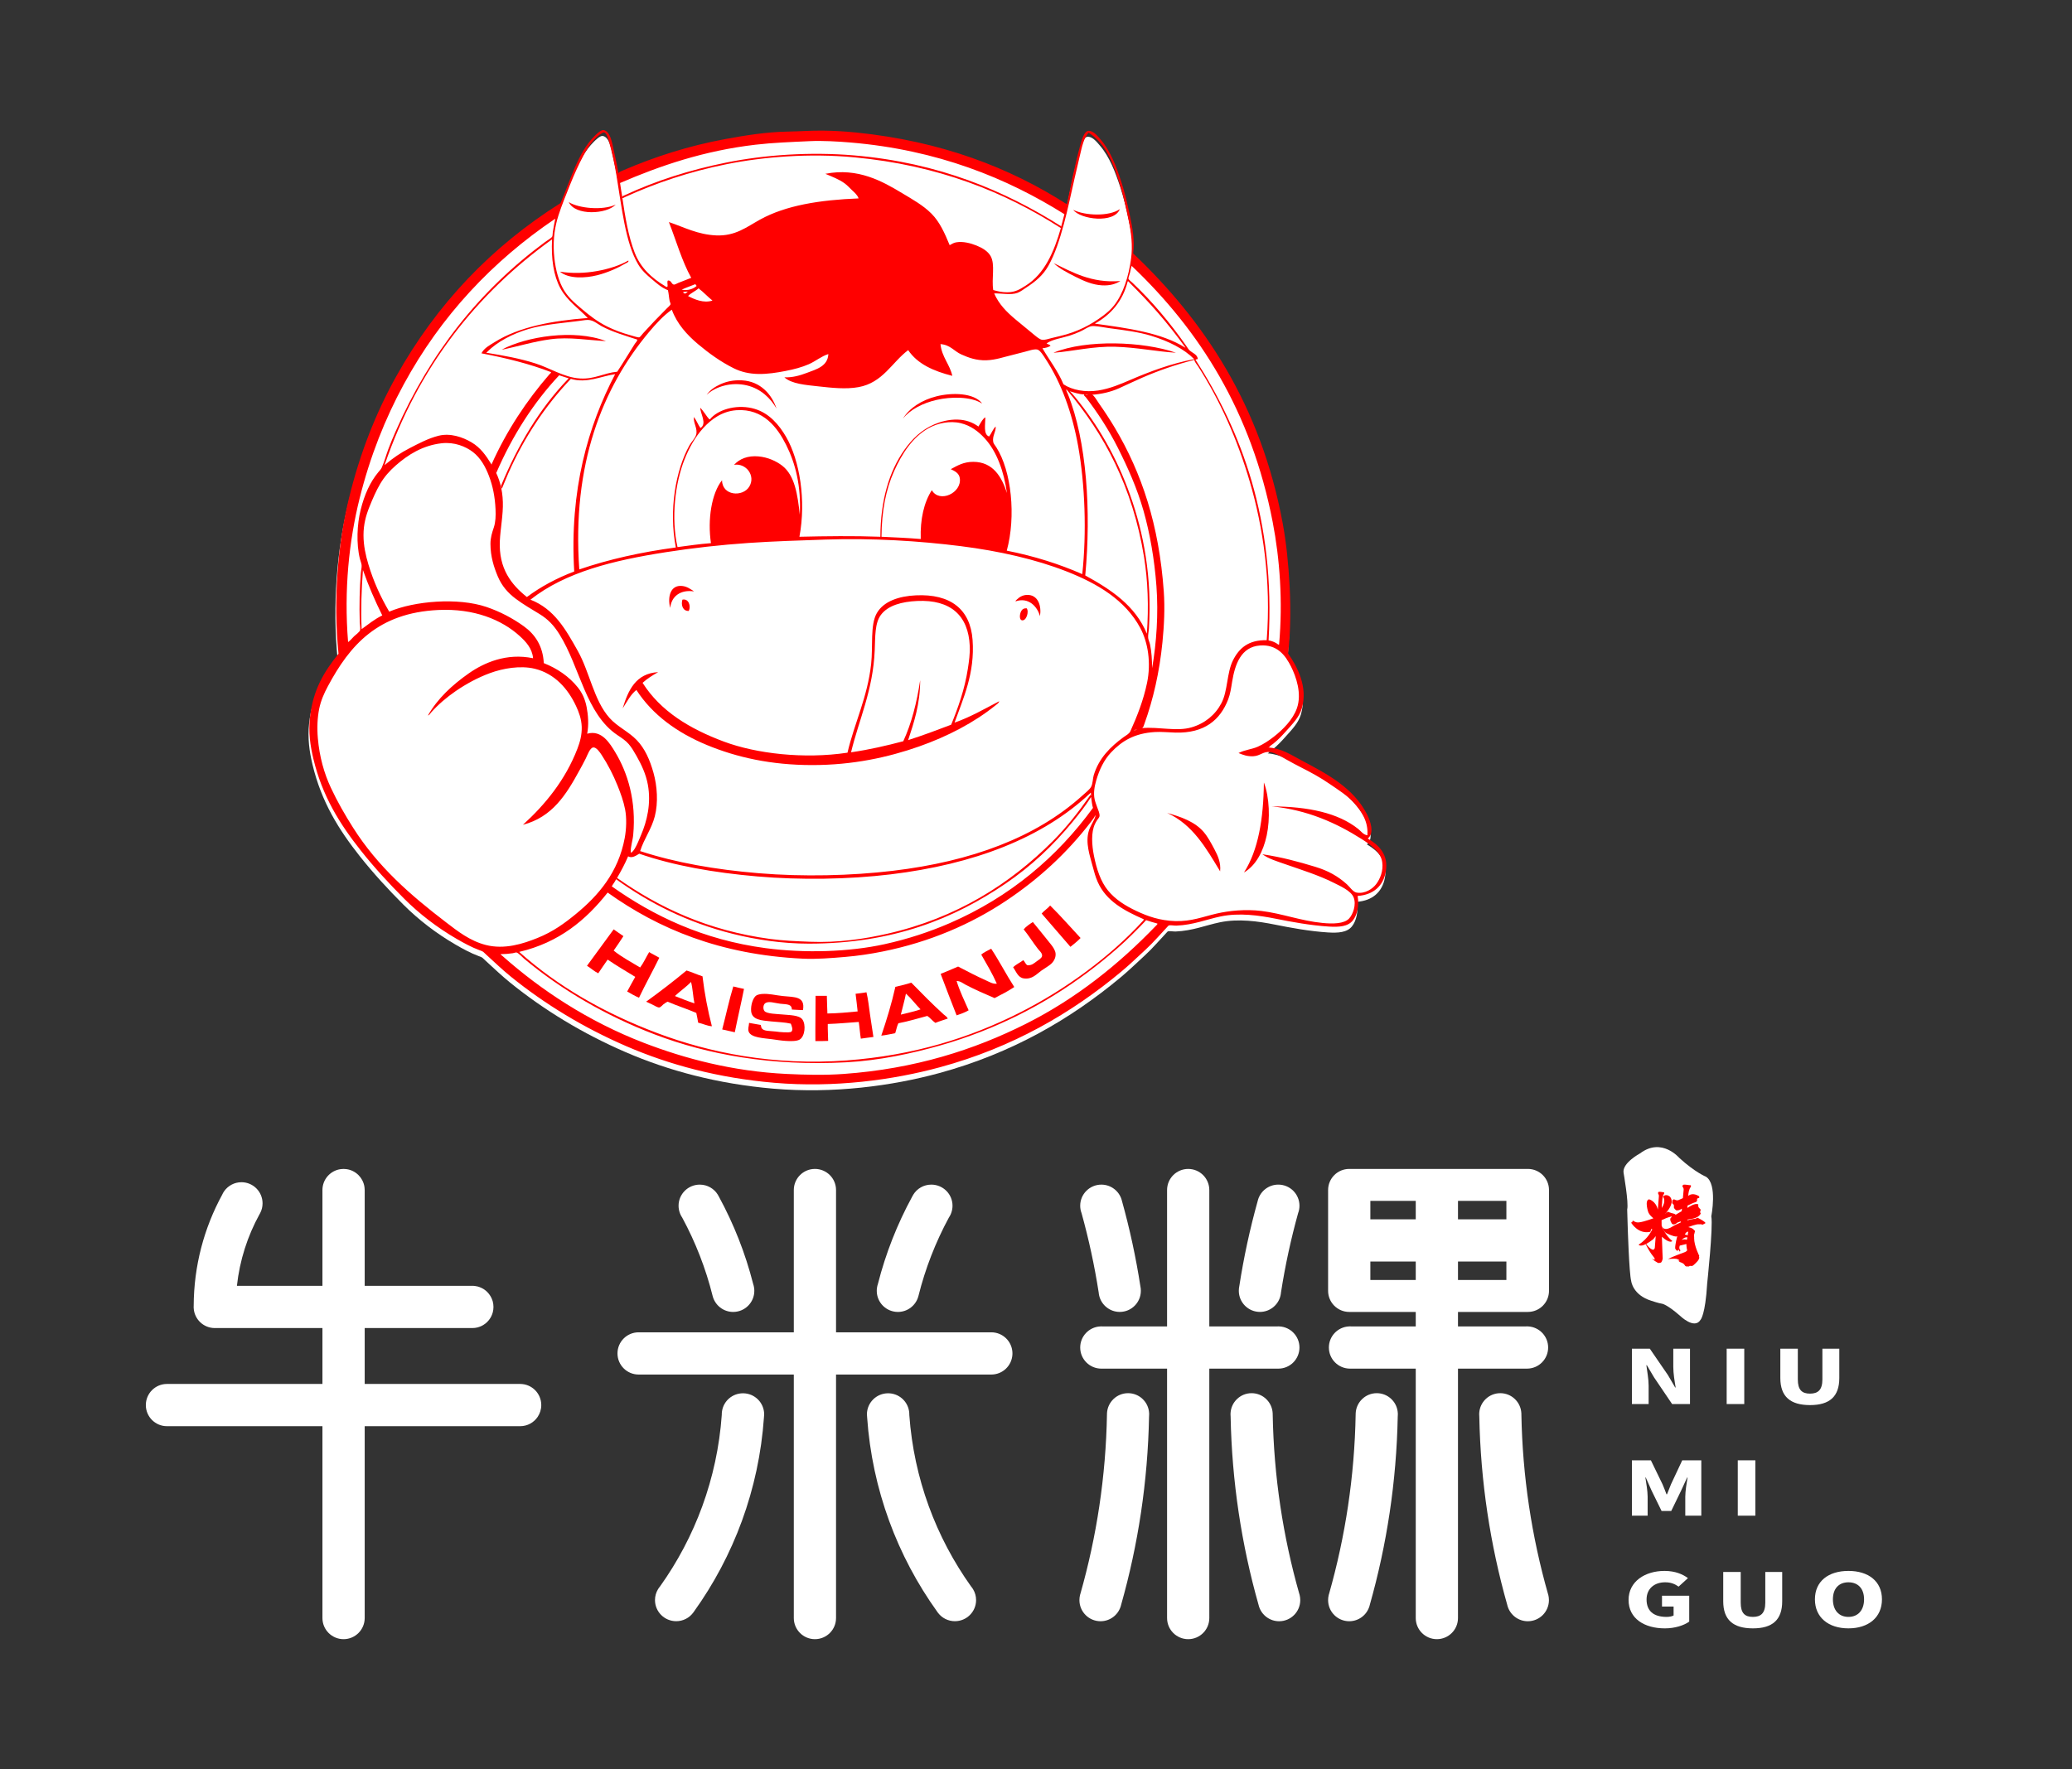 <?xml version="1.0" encoding="utf-8"?>
<!-- Generator: Adobe Illustrator 24.0.0, SVG Export Plug-In . SVG Version: 6.00 Build 0)  -->
<svg version="1.1" id="图层_1" xmlns="http://www.w3.org/2000/svg" xmlns:xlink="http://www.w3.org/1999/xlink" x="0px" y="0px"
	 viewBox="0 0 469.333 400.857" style="enable-background:new 0 0 469.333 400.857;" xml:space="preserve">
<rect x="0" y="0" width="469.333" height="400.857" fill="#333333" stroke="none"/>
<style type="text/css">
	.st0{fill:#E32E10;}
	.st1{fill:#D72608;}
	.st2{fill:#141212;}
	.st3{fill:#FFFFFF;}
	.st4{fill:#F5CB42;}
	.st5{fill-rule:evenodd;clip-rule:evenodd;fill:#FFFFFF;}
	.st6{fill-rule:evenodd;clip-rule:evenodd;fill:#FF0000;}
	.st7{fill:#FF0000;}
	.st8{fill:#161313;}
</style>
<g>
	<path class="st5" d="M313.702,198.846c-0.579,3.229-2.797,5.232-6.381,5.488c0.414,2.255-0.122,4.324-1.064,5.531
		c-1.107,1.419-3.156,1.549-5.445,1.404c-4.227-0.269-8.446-1.058-12.082-1.787c-3.757-0.754-8.232-1.382-12.422-0.51
		c-3.269,0.68-6.132,1.919-10.04,2.085c-0.549,0.023-1.581-0.22-1.829,0.042c-1.722,1.817-3.298,3.699-5.105,5.36
		c-1.823,1.676-3.581,3.386-5.488,4.978c-11.341,9.465-24.644,17.212-41.096,21.697c-10.69,2.914-23.98,4.695-37.565,3.531
		c-12.679-1.086-23.788-4.082-33.523-8.296c-9.63-4.17-18.446-9.524-26.121-15.741c-1.91-1.547-3.701-3.261-5.531-4.935
		c-0.24-0.221-0.451-0.44-0.681-0.638c-0.247-0.213-0.558-0.302-0.893-0.425c-1.813-0.667-3.602-1.651-5.233-2.595
		c-4.378-2.534-8.446-5.68-11.827-9.062c-3.426-3.426-6.802-7.083-9.912-11.018c-4.682-5.923-8.658-12.227-10.678-20.718
		c-0.702-2.949-1.142-5.963-0.766-9.359c0.705-6.365,3.241-10.402,6.466-14.422c-1.248-12.385-0.138-24.944,2.34-35.14
		c2.517-10.356,6.139-19.455,10.678-27.61c9.198-16.522,21.714-29.548,37.267-39.352c2.207-5.047,3.903-11.391,7.7-15.188
		c0.406-0.406,1.462-1.458,2.042-1.361c1.509,0.251,1.935,2.817,2.255,4.297c0.433,2.004,0.852,3.75,1.106,5.445
		c0.328-0.335,0.816-0.502,1.234-0.681c6.949-2.975,14.567-5.473,22.973-7.019c4.367-0.804,9.271-1.622,14.294-1.702
		c2.564-0.041,5.177-0.24,7.785-0.213c2.532,0.027,5.076,0.172,7.573,0.425c19.343,1.966,34.814,7.983,47.732,16.251
		c0.972-4.388,1.769-8.826,2.978-13.146c0.25-0.893,0.849-3.571,2.042-3.488c1.086,0.074,2,1.244,2.68,2.042
		c2.195,2.57,3.495,6.042,4.637,9.53c0.8,2.442,1.375,4.968,1.914,7.53c0.564,2.673,1.171,5.626,0.766,8.679
		c16.069,15.267,28.914,34.393,33.864,61.091c0.822,4.432,1.303,9.211,1.574,14.252c0.271,5.04,0.215,10.356-0.34,15.315
		c1.976,2.808,4.607,7.57,3.063,12.55c-0.593,1.915-2.083,3.414-3.361,4.85c-0.966,1.086-1.953,2.16-3.106,3.063
		c-0.186,0.145-0.422,0.259-0.596,0.426c-0.125,0.12-0.237,0.337-0.408,0.397c-0.076-0.005-0.153-0.01-0.23-0.014
		c0.089,0.038,0.164,0.038,0.23,0.014c3.019,0.218,5.218,1.752,7.512,2.964c5.775,3.05,11.645,6.155,14.72,12.082
		c0.752,1.452,1.836,4.353,0.213,5.573C312.044,192.744,314.406,194.92,313.702,198.846z"/>
	<g>
		<path class="st6" d="M142.235,59.078c0.043,0,0.085,0,0.127,0c0.034,0.34-0.425,0.471-0.638,0.596
			c-1.841,1.08-4.087,2.084-6.424,2.68c-2.727,0.695-6.519,0.858-8.466-0.808c2.73,0.458,5.726,0.347,8.381-0.128
			C137.895,60.939,140.384,60.139,142.235,59.078z"/>
		<path class="st6" d="M238.678,59.631c4.171,2.001,8.531,4.576,15.103,4.041c-1.086,0.678-2.344,1.08-4.169,0.979
			c-2.169-0.12-4.107-0.985-5.956-1.914C241.755,61.781,239.926,60.829,238.678,59.631z"/>
		<path class="st6" d="M137.258,77.286c-4.204-0.212-8.285-0.983-12.507-0.425c-3.963,0.523-7.502,1.668-11.146,2.382
			C119.156,76.247,130.012,74.505,137.258,77.286z"/>
		<path class="st6" d="M235.573,139.611c-0.614-2.197-2.593-4.362-5.53-3.361c-0.062-0.109,0.186-0.323,0.34-0.468
			c0.565-0.534,1.449-1.105,2.68-0.978C235.119,135.014,235.949,137.208,235.573,139.611z"/>
		<path class="st6" d="M216.216,163.733c3.672-1.291,6.943-3.21,10.125-4.85c-0.105,0.428-0.532,0.679-0.851,0.936
			c-4.817,3.891-10.839,7.037-17.315,9.316c-7.005,2.466-15.009,4.213-24.207,4.212c-9.322-0.001-17.114-1.752-23.866-4.552
			c-6.707-2.781-12.315-6.829-15.953-12.465c-1.352,1.073-2.145,2.706-3.105,4.17c1.218-4.029,2.931-7.931,8.04-8.211
			c-1.271,0.715-2.494,1.477-3.531,2.425c4.065,6.418,10.648,10.415,18.421,13.315c7.289,2.72,18.075,4.002,27.993,2.51
			c1.559-6.711,4.521-12.505,5.36-20.122c0.436-3.958-0.253-8.806,1.276-11.486c1.558-2.73,5.056-3.862,8.849-4.042
			c7.834-0.37,12.334,3.125,12.848,10.083C220.862,152.573,218.136,158.339,216.216,163.733z M219.237,151.48
			c0.25-1.643,0.502-3.369,0.425-5.105c-0.304-6.926-4.358-10.562-11.912-10.21c-3.439,0.16-6.59,0.978-8.211,3.148
			c-1.403,1.878-1.27,4.863-1.404,8.041c-0.385,9.117-3.569,15.635-5.36,23.1c4.171-0.608,8.045-1.512,11.827-2.51
			c1.862-4.023,3.06-8.71,3.829-13.826c0,5.403-1.42,9.613-2.723,13.571c3.34-1.07,6.552-2.269,9.742-3.488
			C216.984,160.459,218.523,156.175,219.237,151.48z"/>
		<path class="st6" d="M156.019,138.42c-1.349,0.08-1.811-1.337-1.446-2.553C155.986,135.551,156.558,137.321,156.019,138.42z"/>
		<path class="st6" d="M232.552,137.824c0.588,0.749-0.073,2.911-1.064,2.723c-0.733-0.14-0.527-1.812,0.043-2.382
			C231.782,137.914,232.072,137.804,232.552,137.824z"/>
		<path class="st6" d="M286.283,177.346c0.036-0.008,0.04,0.016,0.043,0.043c1.214,3.298,1.408,8.128,0.596,11.912
			c-0.782,3.642-2.444,6.792-5.147,8.381C285.013,192.639,286.199,185.543,286.283,177.346z"/>
		<path class="st6" d="M264.374,184.195c3.246,0.904,6.324,2.014,8.296,4.339c0.951,1.121,1.672,2.499,2.425,3.914
			c0.746,1.402,1.488,3.016,1.276,4.978C273.213,192.175,270.166,186.812,264.374,184.195z"/>
		<path class="st6" d="M244.762,212.528c-0.694,0.738-1.511,1.354-2.297,2c-2.19-2.489-4.321-5.038-6.509-7.53
			c0.551-0.697,1.353-1.144,1.914-1.829C240.264,207.525,242.464,210.076,244.762,212.528z"/>
		<path class="st6" d="M229.489,219.165c0.633-0.671,1.57-1.039,2.297-1.617c0.36,0.335,0.487,0.902,0.936,1.149
			c1.025,0.06,1.476-0.439,2.17-0.936c0.422-0.302,1.082-0.69,1.149-1.149c0.093-0.641-0.58-1.161-0.936-1.617
			c-1.118-1.432-2.19-3.177-3.233-4.424c0.555-0.664,1.421-1.246,2.085-1.659c1.463,1.819,2.658,3.235,4.126,5.105
			c0.478,0.608,0.961,1.323,1.021,2.042c0.071,0.858-0.341,1.619-0.766,2.085c-0.573,0.627-1.571,1.149-2.468,1.787
			c-1.088,0.774-2.071,2.036-3.999,1.744C230.571,221.479,230.177,220.12,229.489,219.165z"/>
		<path class="st6" d="M141.214,212.103c-0.71,1.12-1.464,2.195-2.212,3.276c1.807,1.469,3.956,2.595,5.998,3.829
			c0.79-1.054,1.343-2.345,2.042-3.489c0.732,0.46,1.556,0.827,2.297,1.277c-1.492,3.061-3.131,5.973-4.595,9.061
			c-0.969-0.392-1.801-0.922-2.68-1.404c0.579-1.137,1.231-2.201,1.829-3.318c-2.104-1.286-4.242-2.537-6.254-3.914
			c-0.733,1.011-1.412,2.076-2.127,3.106c-0.96-0.458-1.667-1.169-2.553-1.702c2.015-2.749,4.039-5.491,6.041-8.253
			C139.757,211.065,140.452,211.617,141.214,212.103z"/>
		<path class="st6" d="M229.744,223.632c-1.382,0.944-2.93,1.721-4.467,2.51c-2.219-0.961-4.355-1.873-6.466-2.978
			c-0.653-0.342-1.313-0.917-2.127-0.893c0.682,2.268,1.782,4.486,2.723,6.637c-0.801,0.489-1.767,0.814-2.723,1.149
			c-1.229-3.111-2.425-6.254-3.616-9.402c1.323-0.549,2.661-1.083,3.957-1.659c2.082,1.088,4.197,2.196,6.424,3.191
			c0.708,0.316,1.497,0.816,2.34,0.681c-0.978-2.227-2.31-4.468-3.531-6.594c0.644-0.519,1.583-0.969,2.255-1.318
			C226.357,217.745,227.923,220.817,229.744,223.632z"/>
		<path class="st6" d="M159.124,221.207c0.478,4.003,1.211,7.751,2.127,11.316c-1.072-0.063-2.043-0.594-3.106-0.808
			c-0.109-0.77-0.284-1.474-0.425-2.212c-2.114-0.906-4.404-1.637-6.509-2.552c-0.345,0.186-0.641,0.362-0.978,0.638
			c-0.252,0.206-0.595,0.657-0.936,0.681c-0.34,0.024-1.171-0.484-1.489-0.638c-0.513-0.248-0.987-0.459-1.446-0.681
			c3.125-2.25,6.286-4.69,9.147-7.062C156.77,220.271,157.874,220.812,159.124,221.207z M152.871,225.674
			c1.462,0.565,2.884,1.172,4.424,1.659c-0.317-1.555-0.374-3.37-0.766-4.85C155.412,223.65,154.042,224.563,152.871,225.674z"/>
		<path class="st6" d="M214.684,230.779c-0.931,0.331-1.917,0.608-2.808,0.979c-0.685-0.45-1.141-1.128-1.829-1.574
			c-2.166,0.571-4.251,1.223-6.552,1.659c-0.339,0.653-0.466,1.519-0.723,2.255c-1.044,0.19-2.036,0.431-3.148,0.553
			c1.201-3.55,2.32-7.182,3.191-11.061c1.229-0.274,2.439-0.567,3.573-0.936c0.035,0.008,0.042,0.043,0.085,0.043
			c2.333,2.391,4.731,4.827,7.232,7.104C214.044,230.108,214.497,230.345,214.684,230.779z M204.049,229.886
			c1.512-0.375,3.06-0.712,4.467-1.191c-1.053-1.061-2.138-2.509-3.233-3.488c-0.022-0.02-0.026-0.061-0.085-0.043
			C204.876,226.799,204.422,228.302,204.049,229.886z"/>
		<path class="st6" d="M168.526,224.057c-0.654,3.317-1.422,6.52-2.085,9.827c-0.973-0.19-1.877-0.449-2.85-0.638
			c0.847-3.238,1.553-6.615,2.51-9.742C166.894,223.705,167.695,223.896,168.526,224.057z"/>
		<path class="st6" d="M196.264,224.823c0.39,1.604,0.564,3.341,0.808,5.063c0.241,1.7,0.532,3.398,0.766,5.063
			c-0.945,0.133-1.92,0.235-2.85,0.383c-0.203-1.216-0.279-2.557-0.468-3.786c-2.329,0.167-4.605,0.387-7.019,0.468
			c-0.027,1.332,0.068,2.541,0.085,3.829c-0.949,0.029-1.898,0.059-2.893,0.043c-0.03-3.463,0.046-6.817,0.043-10.253
			c0.851,0,1.702,0,2.553,0c0.047,1.329,0.064,2.687,0.127,3.999c2.398-0.042,4.629-0.25,6.849-0.468
			c-0.154-1.335-0.287-2.691-0.468-3.999C194.618,225.049,195.486,224.982,196.264,224.823z"/>
		<path class="st6" d="M181.884,228.865c-0.861-0.019-1.671-0.087-2.51-0.127c-0.039-1.284-1.132-1.156-2.638-1.319
			c-1.252-0.135-2.74-0.73-3.488-0.042c-0.376,0.345-0.461,1.225-0.085,1.701c0.506,0.64,2.916,0.663,3.957,0.766
			c1.771,0.175,3.904,0.132,4.637,1.149c0.823,1.141,0.591,3.833-0.638,4.552c-0.686,0.401-2.129,0.369-3.148,0.298
			c-1.161-0.081-2.097-0.246-3.105-0.383c-1.767-0.241-4.74-0.314-5.275-1.701c-0.248-0.642,0.049-1.223,0.085-2
			c0.885,0.151,1.771,0.299,2.638,0.468c0.079,0.108,0.066,0.486,0.213,0.723c0.455,0.735,1.828,0.605,3.191,0.766
			c0.575,0.068,1.066,0.155,1.787,0.17c0.637,0.013,1.556,0.088,1.787-0.17c0.401-0.447,0.012-1.345-0.17-1.787
			c-1.297-0.311-2.929-0.344-4.51-0.51c-2.032-0.215-4.278-0.296-4.467-2.297c-0.128-1.36,0.41-3.132,1.234-3.616
			c0.201-0.118,0.789-0.267,1.191-0.298c1.662-0.129,2.982,0.287,4.765,0.468C179.98,225.943,182.44,225.711,181.884,228.865z"/>
		<path class="st6" d="M140.065,39.211c0.328-0.335,0.816-0.502,1.234-0.681c6.948-2.975,14.567-5.473,22.973-7.019
			c4.366-0.804,9.271-1.622,14.294-1.702c2.564-0.041,5.177-0.24,7.785-0.213c2.532,0.027,5.075,0.172,7.573,0.425
			c19.343,1.966,34.814,7.983,47.732,16.251c0.972-4.388,1.769-8.826,2.978-13.146c0.25-0.892,0.849-3.571,2.042-3.488
			c1.085,0.075,1.999,1.245,2.68,2.042c2.195,2.57,3.495,6.042,4.637,9.529c0.8,2.442,1.374,4.968,1.914,7.53
			c0.564,2.673,1.171,5.626,0.766,8.679c16.069,15.267,28.913,34.393,33.864,61.091c0.822,4.433,1.303,9.211,1.574,14.252
			c0.272,5.04,0.215,10.357-0.34,15.315c1.975,2.808,4.607,7.57,3.063,12.55c-0.593,1.914-2.083,3.414-3.361,4.85
			c-0.966,1.086-1.952,2.159-3.106,3.063c-0.186,0.145-0.422,0.259-0.596,0.426c-0.174,0.167-0.321,0.519-0.638,0.383
			c3.139,0.154,5.39,1.736,7.743,2.978c5.775,3.05,11.645,6.155,14.72,12.082c0.753,1.452,1.836,4.352,0.213,5.573
			c2.426,1.427,4.788,3.604,4.084,7.53c-0.579,3.229-2.797,5.232-6.381,5.488c0.414,2.255-0.123,4.324-1.064,5.531
			c-1.107,1.419-3.156,1.549-5.446,1.404c-4.227-0.269-8.447-1.057-12.082-1.787c-3.757-0.754-8.232-1.382-12.422-0.51
			c-3.268,0.68-6.132,1.92-10.04,2.085c-0.548,0.023-1.581-0.22-1.829,0.042c-1.722,1.817-3.298,3.699-5.105,5.361
			c-1.823,1.676-3.58,3.385-5.488,4.977c-11.341,9.465-24.644,17.212-41.096,21.697c-10.689,2.914-23.98,4.694-37.565,3.531
			c-12.68-1.086-23.788-4.081-33.523-8.296c-9.631-4.17-18.446-9.524-26.121-15.741c-1.91-1.547-3.701-3.26-5.53-4.935
			c-0.241-0.22-0.451-0.44-0.681-0.638c-0.247-0.213-0.558-0.302-0.893-0.425c-1.813-0.666-3.602-1.651-5.232-2.595
			c-4.378-2.534-8.446-5.68-11.827-9.061c-3.426-3.426-6.802-7.083-9.912-11.019c-4.683-5.923-8.658-12.228-10.678-20.718
			c-0.702-2.95-1.141-5.964-0.766-9.359c0.704-6.365,3.241-10.401,6.466-14.422c-1.247-12.385-0.138-24.944,2.34-35.14
			c2.517-10.356,6.138-19.455,10.678-27.61c9.198-16.523,21.715-29.548,37.267-39.352c2.207-5.046,3.903-11.39,7.7-15.188
			c0.406-0.406,1.462-1.458,2.042-1.361c1.509,0.251,1.935,2.817,2.255,4.297C139.393,35.769,139.811,37.515,140.065,39.211z
			 M162.23,53.335c4.326,0.19,6.882-1.899,9.913-3.573c5.85-3.233,13.531-4.462,22.335-4.807c-0.245-0.768-0.885-1.297-1.447-1.829
			c-0.56-0.531-1.075-1.115-1.702-1.574c-1.271-0.932-2.818-1.508-4.382-2.17c7.391-1.474,13.023,1.748,17.4,4.382
			c2.376,1.43,4.735,2.735,6.636,4.637c1.88,1.88,3.014,4.455,4.127,7.147c0.46-0.239,0.861-0.532,1.447-0.638
			c1.572-0.283,3.32,0.196,4.637,0.723c1.324,0.53,2.57,1.286,3.191,2.382c1.089,1.923,0.171,5.094,0.596,7.7
			c0.983,0.276,1.971,0.513,3.148,0.511c1.932-0.004,2.979-0.752,4.169-1.489c4.34-2.686,6.47-7.739,7.998-13.06
			c-12.66-8.136-27.714-14.257-46.839-16.039c-10.059-0.937-20.371-0.147-28.929,1.574c-8.445,1.698-16.07,4.293-22.973,7.445
			c-0.166,0.076-0.563,0.376-0.596,0.085c0.66,4.498,1.387,8.856,2.808,12.507c1.345,3.458,3.864,5.744,6.807,7.53
			c0.156,0.095,0.378,0.309,0.596,0.213c0.167-0.438-0.166-1.124,0.128-1.446c0.808-0.05,0.798,0.952,1.404,0.936
			c0.226-0.006,0.663-0.273,0.936-0.383c0.991-0.4,2.026-0.807,2.935-1.149c-2.105-3.766-3.444-8.524-5.062-12.635
			C155.03,51.5,158.012,53.15,162.23,53.335z M147.595,63.205c-1.165-0.974-2.199-1.906-3.021-3.276
			c-1.498-2.496-2.428-5.802-3.148-9.402c-0.651-3.252-1.176-7.021-1.787-10.763c-0.431-2.641-1.014-5.29-1.702-7.743
			c-0.193-0.688-0.656-2.356-1.404-1.957c-1.887,1.008-3.317,3.189-4.382,5.19c-1.103,2.073-2.151,4.403-3.021,6.594
			c-0.919,2.316-1.867,4.572-2.638,6.977c-0.788,2.461-1.236,5.242-1.021,8.509c0.19,2.884,0.823,5.613,1.872,7.7
			c1.097,2.181,2.777,3.563,4.552,5.062c1.703,1.438,3.454,2.803,5.701,3.914c1.521,0.752,3.321,1.434,5.233,1.957
			c0.33,0.09,1.651,0.528,1.957,0.468c0.218-0.043,0.629-0.645,0.893-0.936c1.814-1.997,3.44-3.695,5.36-5.616
			c0.25-0.249,0.823-0.728,0.851-0.978c0.018-0.161-0.162-0.469-0.212-0.723c-0.164-0.829-0.19-1.669-0.383-2.425
			C149.722,65.114,148.753,64.174,147.595,63.205z M244.677,34.957c-0.406,1.731-0.843,3.581-1.234,5.275
			c-0.805,3.493-1.564,7.237-2.468,10.55c-0.932,3.416-1.978,6.749-3.531,9.487c-1.202,2.119-2.902,3.535-4.935,4.85
			c-0.673,0.435-1.326,0.969-2.042,1.234c-1.494,0.553-3.484,0.095-5.275,0.127c1.081,2.466,2.815,4.193,4.807,5.871
			c1.392,1.172,2.915,2.421,4.382,3.616c0.446,0.363,1.142,0.948,1.659,1.021c0.653,0.092,1.477-0.23,2.127-0.383
			c0.668-0.157,1.337-0.323,1.957-0.468c3.956-0.929,7.074-2.597,9.785-4.637c0.953-0.718,1.774-1.453,2.468-2.34
			c2.058-2.632,3.289-6.545,3.829-10.593c0.39-2.924,0.034-5.813-0.553-8.636c-0.563-2.708-1.155-5.378-1.872-7.743
			c-1.515-4.997-3.215-9.636-7.147-12.082c-0.028,0-0.057,0-0.085,0C245.497,31.301,245.096,33.167,244.677,34.957z M192.52,32.277
			c-2.697-0.225-6.237-0.429-9.062-0.298c-4.321,0.201-8.409,0.349-12.337,0.808c-11.659,1.362-21.588,4.753-30.673,8.679
			c0.181,1.052,0.305,2.162,0.51,3.191c0.036-0.273,0.366-0.338,0.553-0.425c6.971-3.243,14.591-5.708,23.015-7.402
			c8.634-1.737,18.949-2.475,28.971-1.617c19.145,1.639,34.147,8.027,46.839,16.038c-0.035,0.101,0.06,0.196,0.042,0.043
			c0.254-0.909,0.49-1.835,0.723-2.765C228.138,40.381,212.364,33.929,192.52,32.277z M91.439,87.114
			c-4.188,7.723-7.614,16.263-9.997,25.866c-2.374,9.561-3.562,20.671-2.595,32.502c0.508-0.36,0.883-0.841,1.361-1.319
			c0.303-0.303,1.276-0.969,1.361-1.404c0.1-0.508-0.066-1.228-0.085-1.829c-0.119-3.789-0.026-7.706,0.255-11.146
			c0.049-0.595,0.221-1.202,0.17-1.744c-0.043-0.458-0.269-0.944-0.383-1.404c-0.859-3.454-0.643-7.892,0.17-11.146
			c0.854-3.417,2.115-6.232,3.999-8.508c0.269-0.325,0.605-0.658,0.766-1.021c0.602-1.363,0.986-2.815,1.489-4.169
			c0.513-1.381,1.08-2.723,1.659-4.041c7.856-17.89,19.037-31.961,33.864-42.925c0.423-0.313,1.476-0.92,1.617-1.234
			c0.098-0.219,0.077-0.663,0.128-1.021c0.14-0.986,0.433-2.374,0.553-3.021C111.584,59.134,99.864,71.578,91.439,87.114z
			 M87.398,105.152c1.644-1.375,3.32-2.548,5.318-3.574c2.073-1.064,4.267-2.26,6.637-2.85c2.653-0.662,5.45,0.309,7.445,1.489
			c2.045,1.21,3.28,2.976,4.509,4.977c0.193,0.313,0.266,0.353,0.043,0c3.423-7.641,7.954-14.443,13.06-20.335
			c0.151-0.174,0.488-0.385,0.383-0.553c-4.808-1.856-10.141-3.189-15.741-4.254c0.63-1.217,1.861-1.825,3.021-2.553
			c5.456-3.421,12.94-4.829,21.058-5.445c-2.029-2.16-4.672-3.9-6.211-6.764c-1.53-2.847-2.093-6.639-1.872-11.061
			c-17.15,12.334-30.325,29.006-37.905,51.051C87.258,105.375,87.354,105.188,87.398,105.152z M288.283,118.297
			c-4.852-25.136-16.598-43.433-31.864-57.985c-0.043,0-0.051-0.034-0.085-0.043c-0.153,0.346-0.225,0.881-0.383,1.532
			c-0.121,0.499-0.385,1.111-0.34,1.361c0.037,0.208,0.631,0.646,0.936,0.936c4.528,4.297,8.486,9.05,12.082,14.167
			c0.272,0.387,0.533,0.847,0.808,1.106c0.642,0.603,1.759,0.924,1.872,1.914c-0.059,0.182-0.394,0.088-0.51,0.213
			c10.351,16.106,18.117,36.368,16.549,63.601c0.713,0.109,1.347,0.385,1.829,0.681c0.177,0.108,0.363,0.345,0.553,0.255
			C290.606,136.229,289.881,126.577,288.283,118.297z M268.415,78.733c0.048-0.004,0.066,0.062,0.085,0
			c-1.939-2.705-4.045-5.364-6.254-7.913c-2.046-2.361-4.225-4.608-6.381-6.764c-0.098-0.098-0.208-0.381-0.425-0.298
			c-1.149,4.523-3.812,7.533-7.445,9.572C255.568,74.366,263.126,75.414,268.415,78.733z M157.465,64.396
			c-1.01,0.422-2.093,0.772-3.063,1.234c1.398,0.29,2.689-0.182,3.403-0.851C157.665,64.678,157.64,64.462,157.465,64.396z
			 M158.231,65.332c-0.722,0.654-1.712,1.039-2.382,1.744c1.395,0.729,3.536,1.694,5.531,1.021
			C160.282,67.223,159.353,66.181,158.231,65.332z M154.7,66.268c0.176,0.079,0.275,0.236,0.511,0.255
			c0.172-0.169,0.46-0.221,0.553-0.468C155.427,66.144,154.891,66.034,154.7,66.268z M147,75.244
			c-10.544,12.601-17.478,29.959-15.783,53.773c6.663-2.285,13.979-3.917,21.867-4.977c-1.648-8.448-0.027-17.518,3.063-23.1
			c0.449-0.811,1.284-1.592,1.532-2.425c0.412-1.385-0.668-2.647-0.511-4.042c0.591,0.742,0.934,1.731,1.489,2.51
			c1.553-0.966-0.016-3.239-0.042-4.595c0.395,0.39,0.673,0.799,1.064,1.319c0.131,0.174,0.882,1.329,1.106,1.319
			c0.031-0.001,0.28-0.322,0.383-0.425c2.021-2.021,6.132-3.048,9.785-1.957c3.277,0.979,5.509,3.583,7.105,6.339
			c3.088,5.334,4.57,14.376,3.021,22.633c5.972-0.142,12.383-0.223,18.336,0c0.026-8.195,1.971-14.802,5.445-19.697
			c1.708-2.406,3.822-4.526,6.807-5.786c1.427-0.602,3.231-1.112,5.233-1.064c1.927,0.046,3.451,0.646,4.722,1.574
			c0.346-0.528,0.697-1.236,1.106-1.701c0.128-0.146,0.387-0.419,0.468-0.34c-0.016,1.567-0.486,3.859,0.851,4.297
			c0.536-0.683,0.901-1.765,1.489-2.255c0.082,1.205-0.821,2.12-0.553,3.531c0.062,0.329,0.437,0.769,0.681,1.149
			c3.461,5.39,4.5,15.684,2.382,23.441c6.241,1.233,11.909,3.038,17.102,5.318c1.017-9.445,0.609-20.425-0.936-29.014
			c-1.362-7.575-3.815-14.312-7.402-19.782c-0.442-0.674-1.192-1.926-1.829-2.085c-0.735-0.183-2.055,0.3-2.893,0.511
			c-0.947,0.239-1.97,0.526-2.808,0.723c-1.871,0.439-3.705,1.118-5.828,1.191c-2.371,0.082-4.17-0.64-5.701-1.319
			c-1.624-0.72-2.493-2.184-4.722-2.34c0.306,2.956,2.132,4.618,2.68,7.19c-4.21-1.066-7.88-2.67-9.997-5.828
			c-3.671,2.743-5.709,7.367-11.231,8.381c-2.882,0.529-6.133,0.157-9.104-0.17c-2.946-0.325-6.058-0.559-7.7-2.042
			c1.893,0.059,3.534-0.429,5.105-1.021c2.181-0.822,4.718-1.491,4.85-4.254c-1.599,0.495-2.841,1.597-4.424,2.297
			c-1.558,0.688-3.351,1.157-5.275,1.531c-1.948,0.38-4.069,0.716-6.126,0.681c-2.133-0.037-3.959-0.478-5.573-1.276
			c-2.942-1.455-5.668-3.417-8.126-5.488c-2.487-2.095-4.73-4.56-5.913-7.743c-0.002-0.026-0.006-0.05-0.043-0.043
			C150.244,71.53,148.591,73.343,147,75.244z M136.237,73.883c-1.178-0.642-2.026-1.598-3.659-1.362
			c-4.517,0.654-9.019,0.867-12.933,2.042c-3.577,1.074-7.019,2.863-9.317,5.19c-0.04,0.04-0.185,0.068-0.128,0.17
			c4.028,0.665,7.524,1.282,11.103,2.425c1.69,0.54,3.233,1.309,4.807,1.957c1.602,0.659,3.323,1.336,5.318,1.446
			c3.331,0.185,5.314-1.239,8.381-1.532c1.391-2.089,2.677-4.254,3.999-6.339c0.186-0.293,0.534-0.546,0.553-0.936
			C141.645,76.062,138.618,75.18,136.237,73.883z M260.8,76.095c-2.879-0.891-6.309-1.316-9.572-1.744
			c-1.13-0.148-2.245-0.409-3.318-0.468c-0.314-0.017-0.662,0.005-0.808,0.043c-0.767,0.197-1.538,0.784-2.34,1.149
			c-0.795,0.361-1.641,0.703-2.51,0.978c-1.845,0.584-3.764,0.785-5.19,1.744c0.246,0.236,0.729,0.236,0.893,0.553
			c-0.473,0.321-1.097,0.491-1.829,0.553c1.517,2.624,3.514,5.136,4.765,8.168c1.991,1.326,4.986,1.858,7.87,1.404
			c2.708-0.426,5.113-1.474,7.232-2.382c4.465-1.915,9.271-3.734,14.507-4.722C268.185,79.032,264.725,77.309,260.8,76.095z
			 M258.801,85.54c-1.757,0.761-3.487,1.603-5.318,2.425c-1.864,0.837-3.957,1.339-6.296,1.489c0.303-0.061,0.381,0.08,0.511,0.213
			c0.424,0.436,0.809,1.144,1.234,1.744c1.25,1.767,2.505,3.693,3.574,5.488c6.113,10.276,10.028,21.996,11.103,37.097
			c0.272,3.823,0.077,7.693-0.298,11.486c-0.67,6.786-2.112,13.037-4.084,18.506c-0.126,0.349-0.224,0.852-0.553,0.978
			c3.923-0.33,7.822,0.829,11.231-0.17c3.016-0.884,5.368-2.821,6.764-5.488c1.452-2.775,1.197-6.838,2.595-9.657
			c1.375-2.771,3.521-4.698,7.658-4.594c1.039-13.424-0.848-25.732-3.829-35.906c-2.846-9.714-6.809-18.507-11.699-26.121
			c-0.312-0.486-0.734-0.921-0.893-1.489C266.17,82.657,262.424,83.971,258.801,85.54z M113.476,110.087
			c3.801-9.189,8.755-17.514,15.103-24.121c0.115-0.12,0.247-0.215,0.213-0.255c-0.735-0.201-1.405-0.467-2.127-0.681
			c-5.79,6.165-10.604,13.673-14.252,22.122c-0.139-0.263-0.401-0.841-0.468-0.893c1.162,2.134,1.864,4.516,1.957,7.488
			c0.09,2.872-0.553,5.993-0.681,8.806c-0.287,6.325,2.643,9.94,6.126,12.72c3.152-2.35,6.734-4.27,10.721-5.786
			c-1.106-18.456,3.162-33.041,9.274-44.712c-3.158,0.434-6.407,2.156-10.04,1.064c-5.734,6.022-10.566,13.251-14.167,21.399
			c-0.455,1.029-0.881,2.151-1.319,3.148c-0.023,0.053-0.049,0.321-0.213,0.255C113.57,110.447,113.544,110.246,113.476,110.087z
			 M259.141,126.21c-2.562-15.818-9.033-27.925-17.442-37.82c0.107-0.018-0.071-0.092-0.128-0.085
			c-0.161-0.074-0.029,0.181-0.043,0.128c0.067,0.274,0.234,0.544,0.34,0.808c4.297,10.652,5.317,26.557,3.957,41.139
			c5.836,3.211,11.302,6.793,13.954,13.188C260.228,137.471,259.995,131.483,259.141,126.21z M242.294,88.645
			c0.321,0.239,0.85,0.86,1.191,1.276c5.267,6.423,9.498,13.775,12.507,22.25c3.058,8.611,4.96,18.547,4.254,30.205
			c-0.044,0.728-0.239,1.502-0.17,2.17c0.047,0.451,0.312,0.957,0.425,1.489c0.34,1.59,0.45,3.479,0.468,5.36
			c0.992-5.771,1.447-12.285,0.979-18.591c-0.453-6.097-1.494-12.048-2.936-17.102c-1.457-5.109-3.566-9.794-5.786-14.209
			c-2.083-4.142-4.605-7.993-7.275-11.486c-0.126-0.165-0.645-0.497-0.298-0.638C244.372,89.347,243.096,88.865,242.294,88.645z
			 M246.464,89.411c-0.199,0.028-0.51-0.056-0.638,0.043C246.025,89.426,246.335,89.509,246.464,89.411z M178.056,100.77
			c-1.938-3.855-5.142-8.248-11.231-7.828c-3.256,0.225-5.74,2.071-7.53,4.042c-1.844,2.031-3.192,4.47-4.254,7.147
			c-2.124,5.353-3.065,13.249-1.574,19.825c2.495-0.327,4.948-0.696,7.573-0.893c-0.798-5.346,0.128-11.29,2.51-14.252
			c0.023,3.535,4.697,3.861,6.169,1.447c1.513-2.483-0.754-5.393-3.446-4.935c1.238-1.369,3.12-2.129,5.531-1.914
			c2.127,0.19,4.071,1.083,5.403,2.127c2.864,2.246,3.466,6.617,3.956,11.103C181.499,110.146,180.197,105.03,178.056,100.77z
			 M220.47,104.641c4.532,0.008,6.483,3.539,7.615,7.062c-0.669-4.786-2.257-9.382-5.063-12.422
			c-1.391-1.508-3.129-2.854-5.403-3.403c-2.48-0.599-5.248,0.006-7.232,1.106c-3.652,2.025-6.094,5.816-7.87,9.785
			c-1.85,4.133-2.806,9.022-2.85,14.847c2.972,0.134,6.162,0.276,8.891,0.511c-0.149-4.505,0.745-8.329,2.51-11.061
			c1.737,3.003,6.829,0.617,6.339-2.723c-0.167-1.136-1.115-1.602-2.042-2.042C216.864,105.496,218.246,104.637,220.47,104.641z
			 M143.383,192.832c0.15-0.17,0.313-0.406,0.425-0.596c0.552-0.926,0.953-2.012,1.404-3.063c1.32-3.077,2.322-7.127,1.532-11.401
			c-0.451-2.442-1.463-4.534-2.552-6.466c-0.571-1.012-1.12-1.949-1.787-2.723c-0.684-0.793-1.575-1.376-2.51-1.999
			c-7.237-4.826-8.484-15.363-13.188-22.888c-1.229-1.966-2.541-3.37-4.467-4.552c-1.802-1.106-3.714-2.188-5.488-3.531
			c-1.68-1.271-3.075-2.826-3.999-5.02c-0.884-2.098-1.659-4.519-1.659-7.36c0-1.441,0.354-2.508,0.766-3.744
			c0.402-1.205,0.451-2.628,0.383-4.126c-0.127-2.798-0.619-5.246-1.489-7.53c-0.804-2.113-1.917-4.089-3.616-5.403
			c-1.657-1.282-4.237-2.327-7.104-2c-4.339,0.496-7.664,2.64-10.38,5.02c-1.434,1.256-2.596,2.581-3.531,4.169
			c-0.943,1.601-1.723,3.416-2.467,5.275c-0.784,1.959-1.319,3.953-1.319,6.381c0,2.329,0.498,4.568,1.106,6.594
			c1.197,3.985,2.789,7.415,4.722,10.72c5.659-2.418,15.564-3.263,22.037-1.063c3.112,1.058,6.01,2.603,8.466,4.382
			c2.51,1.818,4.306,4.425,4.509,8.338c3.061,1.218,5.677,3.001,7.658,5.445c0.993,1.226,1.676,2.628,2.042,4.51
			c0.34,1.748,0.524,3.976,0.128,6.041c3.311-0.964,5.186,2.27,6.339,4.169c2.864,4.719,4.802,11.128,4.084,18.761
			c-0.131,1.388-0.629,2.681-0.553,3.999C143.052,193.204,143.245,192.988,143.383,192.832z M171.887,197.851
			c9.969,0.827,20.894,0.579,30.375-0.553c17.749-2.119,32.403-7.55,42.883-17.017c0.717-0.648,1.656-1.369,2-2
			c0.404-0.741,0.376-1.914,0.596-2.637c1.187-3.915,3.826-6.461,6.722-8.594c0.57-0.42,1.303-0.762,1.574-1.361
			c1.528-3.375,2.969-7.045,3.786-10.976c0.943-4.534,0.221-9.146-1.532-12.422c-3.397-6.348-9.716-10.088-16.762-12.848
			c-6.935-2.716-15.208-4.603-23.909-5.701c-9.418-1.188-20.075-1.855-30.673-1.489c-5.799,0.2-11.734,0.379-17.4,0.766
			c-6.439,0.44-12.675,1.15-18.676,2.085c-11.948,1.86-22.795,4.511-30.716,10.763c5.405,2.124,7.962,6.695,10.721,11.614
			c2.702,4.819,3.622,11.19,7.19,15.188c1.787,2.002,4.299,3.073,6.169,5.02c1.828,1.903,2.955,4.435,3.786,7.403
			c0.839,2.995,1.104,6.756,0.298,9.87c-0.759,2.932-2.427,5.044-3.318,7.871C153.071,195.465,162.022,197.033,171.887,197.851z
			 M81.91,142.547c1.41-1.015,2.943-2.276,4.68-3.106c-1.623-3.269-3.111-6.673-4.382-10.295
			C81.888,133.403,81.721,138.034,81.91,142.547z M117.73,144.12c-4.089-3.724-10.363-6.288-18.421-5.913
			c-13.688,0.637-20.062,7.952-25.057,17.315c-0.822,1.541-1.574,3.197-1.957,5.105c-0.399,1.99-0.504,4.25-0.298,6.637
			c0.363,4.203,1.422,7.945,2.935,11.189c1.494,3.2,3.224,6.209,5.063,9.104c5.621,8.853,12.974,15.245,21.016,21.399
			c2.634,2.015,5.401,4.214,9.019,5.148c4.26,1.1,8.495-0.282,11.699-1.574c3.534-1.425,6.094-3.291,8.721-5.445
			c5.061-4.15,9.617-9.404,11.061-17.23c0.376-2.036,0.463-4.506,0.085-6.466c-0.365-1.892-1.049-3.729-1.702-5.361
			c-0.978-2.444-2.177-4.782-3.616-6.977c-0.391-0.597-1.169-1.745-1.872-1.702c-0.77,0.048-1.343,1.739-1.702,2.467
			c-0.478,0.973-1.054,2.004-1.447,2.723c-3.01,5.518-6.132,10.582-12.805,12.337c5.047-4.582,9.625-10.176,12.337-17.23
			c0.577-1.499,1.042-3.158,0.979-4.977c-0.061-1.777-0.65-3.338-1.276-4.68c-1.833-3.928-4.826-7.362-9.359-8.466
			c-3.284-0.8-7.255-0.075-10.125,0.978c-2.824,1.036-5.458,2.487-7.785,4.084c-2.046,1.404-3.994,3.069-5.573,4.85
			c-0.207,0.234-0.379,0.594-0.723,0.681c2.209-3.886,5.557-6.95,9.232-9.529c3.472-2.437,8.584-4.703,14.592-3.446
			C120.545,146.902,119.121,145.387,117.73,144.12z M284.922,169.178c1.322-0.594,2.493-1.383,3.616-2.255
			c2.025-1.573,4.321-3.863,5.233-6.466c1.154-3.296-0.183-7.143-1.361-9.487c-1.294-2.575-3.186-4.984-6.977-4.722
			c-4.349,0.3-5.7,4.303-6.339,8.211c-0.225,1.381-0.411,2.746-0.893,3.999c-1.782,4.627-5.343,7.714-11.954,7.53
			c-1.622-0.045-3.118-0.217-4.637-0.128c-4.673,0.275-7.543,2.066-9.955,4.637c-1.553,1.656-2.635,3.829-3.361,6.381
			c-0.362,1.272-0.663,2.792-0.34,4.254c0.126,0.573,0.375,1.2,0.595,1.829c0.186,0.531,0.581,1.334,0.51,1.957
			c-0.03,0.27-0.328,0.594-0.51,0.851c-0.233,0.328-0.391,0.649-0.51,0.893c-0.938,1.911-0.72,4.846-0.255,7.189
			c0.609,3.07,1.531,5.883,3.191,7.913c1.675,2.048,3.921,3.456,6.424,4.637c2.55,1.203,5.304,2.187,8.806,2.297
			c3.637,0.114,6.318-0.999,9.359-1.702c2.815-0.651,6.544-1.036,10.167-0.595c4.687,0.569,8.899,2.241,13.869,2.723
			c2.295,0.222,4.861,0.205,5.999-1.021c0.864-0.931,1.67-3.131,1.021-4.765c-0.611-1.538-3.056-2.588-4.595-3.361
			c-3.36-1.689-7.217-2.88-10.891-4.169c-1.851-0.65-3.731-1.192-5.19-2.255c4.486,0.674,8.127,1.677,11.997,2.851
			c2.982,0.904,5.134,2.148,7.147,3.956c0.658,0.592,1.366,1.721,2.17,1.872c1.891,0.356,3.656-0.836,4.467-1.915
			c0.896-1.192,1.664-3.028,1.361-5.02c-0.366-2.407-2.832-4.033-4.722-5.233c-5.583-3.545-12.187-6.57-20.293-7.359
			c8.271,0.042,15.021,1.475,19.57,5.105c0.651,0.52,1.158,1.312,2.084,1.446c0.275-3.139-1.431-5.518-2.893-7.19
			c-1.584-1.811-3.705-3.109-5.743-4.509c-1.992-1.369-4.093-2.529-6.509-3.744c-1.03-0.518-2.19-1.159-3.318-1.787
			c-1.083-0.603-2.298-1.428-3.531-1.617c-1.559-0.239-2.244,0.859-3.829,0.936c-1.353,0.066-2.259-0.27-3.361-0.723
			C281.989,169.872,283.566,169.787,284.922,169.178z M257.014,165.434c0.006-0.05,0.076-0.096,0-0.128
			c0.006,0.106-0.067,0.132-0.085,0.213c0.229-0.097,0.485-0.167,0.681-0.298C257.384,165.265,257.23,165.381,257.014,165.434z
			 M247.102,179.643c-0.002-0.026-0.006-0.05-0.042-0.042c-0.001,0.056-0.075,0.039-0.085,0.085
			c-10.819,10.197-26.365,16.139-45.222,18.421c-9.503,1.15-20.437,1.319-30.248,0.468c-9.812-0.852-18.852-2.433-26.717-5.148
			c-0.672,0.415-1.647,1.116-2.51,0.596c-0.735,1.733-1.6,3.335-2.51,4.892c9.42,6.654,20.502,11.919,34.672,13.826
			c2.929,0.394,5.963,0.514,9.062,0.638c6.273,0.251,12.237-0.622,17.527-1.829c15.659-3.573,27.72-11.256,37.352-20.888
			c3.156-3.156,5.905-6.662,8.466-10.338c0.045-0.064,0.137-0.242,0.255-0.213c0,0.085,0,0.17,0,0.255
			C247.211,180.481,247.095,179.839,247.102,179.643z M242.933,186.237c-4.415,5.37-9.381,10.029-15.145,13.954
			c-11.606,7.902-25.455,13.615-44.584,13.614c-6.098,0-12.046-0.928-17.187-2.212c-10.353-2.587-18.928-6.966-26.461-12.38
			c-0.267,0.598-0.679,1.051-0.978,1.616c9.429,6.676,20.654,12.105,34.842,13.996c8.836,1.178,18.875,0.876,26.929-0.893
			c5.252-1.154,10.166-2.775,14.762-4.765c13.639-5.905,24.357-14.991,32.46-26.121c-0.232-0.732-0.293-1.636-0.425-2.467
			C245.92,182.525,244.443,184.4,242.933,186.237z M247.059,186.28c-5.443,7.064-11.797,12.898-19.187,17.825
			c-7.924,5.284-17.27,9.343-27.95,11.486c-2.727,0.547-5.584,0.984-8.594,1.234c-3.082,0.255-6.332,0.532-9.487,0.383
			c-18.75-0.887-32.74-6.793-44.201-14.975c-4.926,6.234-10.999,11.321-20.037,13.443c8.66,7.734,19.112,13.812,31.226,18.378
			c11.775,4.438,26.326,7.454,42.968,6.211c15.27-1.14,27.883-5.147,38.969-10.721c5.494-2.762,10.618-5.963,15.358-9.487
			c4.59-3.413,8.937-7.226,12.72-11.359c0.086-0.094,0.284-0.27,0.213-0.426c-4.332-1.904-8.491-4.08-10.423-8.466
			c-0.493-1.118-0.816-2.305-1.149-3.574c-0.613-2.335-1.685-5.316-0.851-7.998c0.174-0.558,0.444-1.082,0.723-1.616
			c0.277-0.532,0.74-1.284,0.766-1.829c-0.002-0.026-0.006-0.05-0.043-0.043C247.894,185.2,247.471,185.745,247.059,186.28z
			 M256.419,211.763c-1.046,1.046-2.136,2.056-3.233,3.02c-8.899,7.815-19.067,14.328-30.971,18.974
			c-3.002,1.171-6.1,2.229-9.359,3.148c-6.394,1.803-13.667,3.385-21.229,3.786c-16.873,0.896-31.31-1.744-43.266-6.296
			c-11.127-4.236-21.224-10.135-29.652-17.187c-0.385-0.322-1.326-1.361-1.744-1.404c-0.181-0.019-0.538,0.127-0.808,0.17
			c-0.859,0.136-1.781,0.201-2.723,0.213c-0.08,0.094,0.19,0.244,0.298,0.34c4.528,4.014,9.316,7.647,14.55,10.933
			c5.369,3.371,11.236,6.383,17.527,8.807c9.307,3.585,20.145,6.478,32.417,7.062c4.149,0.197,8.468,0.313,12.848,0
			c16.178-1.158,29.609-5.477,41.309-11.359c11.441-5.751,21.135-13.559,29.525-22.292c0.102-0.107,0.299-0.241,0.255-0.426
			c-0.883-0.223-1.722-0.491-2.552-0.766C258.617,209.589,257.518,210.663,256.419,211.763z"/>
		<path class="st6" d="M128.834,45.805c2.317,1.42,7.706,1.928,10.636,0.553C137.387,48.562,130.304,48.932,128.834,45.805z"/>
		<path class="st6" d="M253.653,47.379c-1.273,3.326-8.913,2.357-10.55,0.17C245.766,48.886,251.244,49.087,253.653,47.379z"/>
		<path class="st6" d="M266.374,79.924c-4.466-0.278-8.975-1.228-13.784-1.361c-4.936-0.137-9.34,0.99-13.869,1.361
			c-0.048-0.008-0.024-0.043,0-0.043C246.073,76.883,258.928,77.328,266.374,79.924z"/>
		<path class="st6" d="M160.06,89.454c0.747-1.06,1.885-1.845,3.191-2.425c1.356-0.602,2.908-0.958,4.85-0.851
			c4.224,0.234,6.75,3.267,7.785,6.381c-1.373-2.367-3.584-4.487-6.679-5.233C165.612,86.46,162.047,87.613,160.06,89.454z"/>
		<path class="st6" d="M204.517,94.856c1.439-2.365,4.19-4.203,7.615-5.062c3.518-0.882,8.436-0.804,10.295,1.574
			c-0.019,0.062-0.037-0.004-0.085,0c-2.486-1.54-6.946-1.508-10.168-0.766C208.995,91.334,206.203,92.77,204.517,94.856z"/>
		<path class="st6" d="M151.807,137.739c-0.646-2.483,0.043-5.233,2.68-4.977c1.141,0.11,1.904,0.71,2.723,1.234
			C154.198,133.55,152.092,135.039,151.807,137.739z"/>
	</g>
</g>
<g>
	<path class="st3" d="M369.65,305.577h4.052l4.118,6.003l1.625,2.782h0.111c-0.223-1.332-0.534-3.137-0.534-4.638v-4.147h3.784
		v12.545h-4.052l-4.096-6.054l-1.625-2.748h-0.111c0.178,1.399,0.512,3.119,0.512,4.637v4.165h-3.784V305.577z"/>
	<path class="st3" d="M391.112,305.577h3.984v12.545h-3.984V305.577z"/>
	<path class="st3" d="M403.266,312.221v-6.644h3.963v6.964c0,2.377,0.936,3.221,2.761,3.221c1.804,0,2.805-0.844,2.805-3.221v-6.964
		h3.829v6.644c0,4.231-2.226,6.137-6.634,6.137C405.559,318.357,403.266,316.452,403.266,312.221z"/>
	<path class="st3" d="M369.65,330.87h4.296l2.627,5.412c0.334,0.726,0.602,1.519,0.913,2.294h0.111
		c0.334-0.775,0.602-1.568,0.913-2.294l2.538-5.412h4.318v12.545h-3.629v-4.3c0-1.247,0.312-3.119,0.513-4.351h-0.09l-1.38,3.002
		l-2.227,4.586h-2.182l-2.248-4.586l-1.336-3.002h-0.089c0.2,1.231,0.512,3.104,0.512,4.351v4.3h-3.562V330.87z"/>
	<path class="st3" d="M393.627,330.87h3.984v12.545h-3.984V330.87z"/>
	<path class="st3" d="M368.892,362.504c0-4.182,3.719-6.575,8.148-6.575c2.427,0,4.163,0.775,5.299,1.635l-2.115,1.923
		c-0.802-0.557-1.67-0.979-3.05-0.979c-2.449,0-4.208,1.45-4.208,3.896c0,2.495,1.47,3.945,4.542,3.945
		c0.601,0,1.225-0.118,1.58-0.32v-2.023h-2.627v-2.462h6.167v5.868c-1.157,0.843-3.206,1.534-5.521,1.534
		C372.499,368.945,368.892,366.753,368.892,362.504z"/>
	<path class="st3" d="M390.331,362.808v-6.644h3.963v6.964c0,2.378,0.936,3.221,2.761,3.221c1.804,0,2.805-0.843,2.805-3.221v-6.964
		h3.829v6.644c0,4.232-2.226,6.138-6.634,6.138C392.624,368.945,390.331,367.04,390.331,362.808z"/>
	<path class="st3" d="M411.102,362.369c0-4.114,3.072-6.44,7.592-6.44s7.592,2.344,7.592,6.44c0,4.114-3.072,6.576-7.592,6.576
		S411.102,366.483,411.102,362.369z M422.234,362.369c0-2.428-1.358-3.861-3.54-3.861s-3.518,1.434-3.518,3.861
		c0,2.445,1.336,3.979,3.518,3.979S422.234,364.814,422.234,362.369z"/>
</g>
<path class="st3" d="M368.691,277.808c0,0,0.319,10.667,0.793,12.424c0.004,0.018,0.319,3.177,4.556,4.489
	c0,0,1.686,0.573,2.461,0.675c0,0,1.055,0.13,3.976,2.665c0.01,0.008,3.351,3.307,4.73,0.946c0.006-0.01,1.07-1.048,1.493-8.239
	c-0.002,0.023,1.376-12.797,0.93-15.203c0,0.014,1.456-7.337-1.233-8.964c0.014,0.009-2.418-0.964-5.978-4.213
	c-0.001,0.041-3.961-4.804-8.933-1.057c-0.014,0.009-4.079,2.177-3.73,4.381c0.003,0.05,1.204,6.832,0.819,8.324
	C368.577,274.101,368.687,277.708,368.691,277.808z"/>
<g>
	<path class="st3" d="M346.086,264.849h-40.472c-2.64,0-4.783,2.143-4.783,4.783v22.836c0,2.64,2.143,4.783,4.783,4.783h15.071v3.28
		h-14.643c-0.08-0.006-0.166-0.006-0.246-0.006c-0.08,0-0.166,0-0.246,0.006c-2.532,0.131-4.543,2.217-4.543,4.783
		c0,2.64,2.143,4.783,4.789,4.783h14.889v56.513c0,2.64,2.143,4.783,4.783,4.783c2.646,0,4.783-2.143,4.783-4.783v-56.513h15.639
		c2.64,0,4.783-2.143,4.783-4.783c0-2.566-2.012-4.652-4.537-4.783c-0.08-0.006-0.166-0.006-0.246-0.006
		c-0.08,0-0.166,0-0.246,0.006h-15.393v-3.28h15.834c2.64,0,4.783-2.143,4.783-4.783v-22.836
		C350.869,266.992,348.726,264.849,346.086,264.849z M341.215,276.267h-10.963v-4.178h10.963V276.267z M320.685,272.088v4.178
		h-10.283v-4.178H320.685z M310.402,290.007v-4.174h10.283v4.174H310.402z M330.252,290.007v-4.174h10.963v4.174H330.252z"/>
	<path class="st3" d="M260.292,320.196c-0.126-2.526-2.212-4.537-4.772-4.537c-2.554,0-4.64,2.012-4.772,4.537
		c-0.006,0.08-0.006,0.166-0.006,0.246v0.006c-0.251,14.075-2.337,27.699-6.018,40.654c-0.029,0.086-0.051,0.172-0.08,0.263
		c-0.092,0.377-0.143,0.777-0.143,1.183c0,2.64,2.143,4.783,4.783,4.783c2.12,0,3.909-1.372,4.537-3.275
		c0.011-0.029,0.023-0.057,0.029-0.086c0.029-0.114,0.063-0.229,0.092-0.343c3.857-13.612,6.046-27.922,6.332-42.695
		c0-0.034,0.006-0.063,0.006-0.091c0.011-0.131,0.017-0.263,0.017-0.4c0-0.074,0-0.149-0.006-0.223V320.196z"/>
	<path class="st3" d="M244.988,274.873c1.623,5.858,2.926,11.847,3.875,17.956c0.006,0.011,0.006,0.017,0.006,0.029
		c0.017,0.246,0.057,0.48,0.114,0.714c0,0.011,0,0.017,0.006,0.029c0.509,2.092,2.4,3.646,4.646,3.646
		c2.646,0,4.783-2.143,4.783-4.783c0-0.16-0.006-0.314-0.023-0.469c0-0.023-0.006-0.046-0.006-0.074
		c-0.017-0.143-0.04-0.28-0.069-0.423c-1.017-6.606-2.423-13.087-4.189-19.419c-0.023-0.097-0.051-0.2-0.08-0.297
		c0-0.006,0-0.011-0.006-0.017c-0.606-1.943-2.423-3.36-4.572-3.36c-2.646,0-4.795,2.143-4.795,4.783
		c0,0.297,0.029,0.589,0.08,0.874C244.811,274.341,244.886,274.61,244.988,274.873z"/>
	<path class="st3" d="M294.3,361.102c-3.68-12.955-5.766-26.579-6.018-40.654v-0.006c0-0.08,0-0.166-0.006-0.246
		c-0.131-2.526-2.217-4.537-4.772-4.537c-2.56,0-4.646,2.012-4.772,4.537v0.023c-0.006,0.074-0.006,0.149-0.006,0.223
		c0,0.137,0.006,0.269,0.017,0.4c0,0.029,0.006,0.057,0.006,0.091c0.286,14.773,2.474,29.082,6.332,42.695
		c0.029,0.114,0.063,0.229,0.092,0.343c0.006,0.029,0.017,0.057,0.029,0.086c0.629,1.903,2.417,3.275,4.537,3.275
		c2.64,0,4.783-2.143,4.783-4.783c0-0.406-0.051-0.806-0.143-1.183C294.352,361.274,294.329,361.188,294.3,361.102z"/>
	<path class="st3" d="M285.391,297.246c2.246,0,4.137-1.554,4.646-3.646c0.006-0.011,0.006-0.017,0.006-0.029
		c0.057-0.234,0.097-0.469,0.114-0.714c0-0.011,0-0.017,0.006-0.029c0.949-6.109,2.252-12.098,3.875-17.956
		c0.103-0.263,0.177-0.532,0.229-0.812c0.051-0.286,0.08-0.577,0.08-0.874c0-2.64-2.149-4.783-4.795-4.783
		c-2.149,0-3.966,1.417-4.572,3.36c-0.006,0.006-0.006,0.011-0.006,0.017c-0.028,0.097-0.057,0.2-0.08,0.297
		c-1.766,6.332-3.172,12.812-4.189,19.419c-0.029,0.143-0.051,0.28-0.069,0.423c0,0.029-0.006,0.051-0.006,0.074
		c-0.017,0.154-0.023,0.309-0.023,0.469C280.608,295.103,282.745,297.246,285.391,297.246z"/>
	<path class="st3" d="M117.822,313.567H82.608v-12.664h24.385c0.411,0,0.817-0.051,1.2-0.149c0.149-0.046,0.297-0.091,0.44-0.143
		c0.006,0.006,0.006,0.006,0.006,0c0.291-0.103,0.571-0.24,0.834-0.4c0.657-0.394,1.217-0.954,1.612-1.611
		c0.16-0.263,0.297-0.543,0.4-0.834v-0.006c0.051-0.143,0.097-0.292,0.143-0.44c0.097-0.383,0.149-0.789,0.149-1.2v-0.006
		c0-0.434-0.057-0.857-0.166-1.257c-0.017-0.057-0.034-0.109-0.051-0.166c-0.234-0.743-0.646-1.412-1.183-1.954
		c-0.109-0.109-0.223-0.211-0.337-0.309c-0.006,0-0.006,0-0.006-0.006c-0.177-0.143-0.36-0.274-0.554-0.394
		c-0.269-0.16-0.549-0.291-0.84-0.4c-0.069-0.029-0.143-0.051-0.223-0.074c-0.074-0.023-0.149-0.046-0.223-0.069
		c-0.006,0-0.011-0.006-0.011-0.006c-0.177-0.04-0.349-0.074-0.537-0.097c-0.017-0.006-0.029-0.006-0.046-0.006
		c-0.006,0-0.011-0.006-0.017-0.006c-0.114-0.011-0.229-0.029-0.349-0.034H82.608v-21.704c0-0.223-0.017-0.434-0.046-0.651
		c-0.08-0.583-0.269-1.137-0.537-1.629c-0.217-0.406-0.497-0.777-0.823-1.103c-0.726-0.726-1.674-1.212-2.737-1.354
		c-0.211-0.029-0.429-0.046-0.646-0.046c-0.217,0-0.434,0.017-0.646,0.046c-2.337,0.314-4.137,2.314-4.137,4.737v21.704H53.663
		c0.634-5.812,2.412-11.281,5.097-16.173c0.006-0.011,0.017-0.023,0.023-0.034c0.052-0.103,0.103-0.2,0.16-0.297
		c0.343-0.657,0.531-1.4,0.531-2.189c0-2.64-2.137-4.783-4.783-4.783c-1.617,0-3.052,0.806-3.92,2.04
		c-0.177,0.257-0.332,0.531-0.457,0.817c-4.074,7.481-6.406,16.047-6.44,25.156c-0.006,0.08-0.006,0.166-0.006,0.246
		c0,0.08,0,0.166,0.006,0.246c0.131,2.526,2.217,4.538,4.777,4.538h5.012h19.373v12.664h-35.22c-2.64,0-4.783,2.143-4.783,4.789
		c0,2.64,2.143,4.783,4.783,4.783h35.22v43.472c0,2.64,2.143,4.783,4.783,4.783c2.646,0,4.789-2.143,4.789-4.783v-43.472h35.214
		c1.651,0,3.109-0.834,3.966-2.109c0.514-0.766,0.817-1.686,0.817-2.675C122.605,315.71,120.462,313.567,117.822,313.567z"/>
	<path class="st3" d="M224.547,301.869h-35.174v-32.237c0-2.64-2.137-4.783-4.783-4.783c-2.64,0-4.783,2.143-4.783,4.783v32.237
		h-35.157c-2.64,0-4.783,2.143-4.783,4.783c0,2.64,2.143,4.783,4.783,4.783h35.157v55.175c0,2.64,2.143,4.783,4.783,4.783
		c2.646,0,4.783-2.143,4.783-4.783v-55.175h35.174c2.537,0,4.606-1.972,4.772-4.457c0.006-0.109,0.011-0.217,0.011-0.326
		c0-0.109-0.006-0.217-0.011-0.326C229.153,303.841,227.084,301.869,224.547,301.869z"/>
	<path class="st3" d="M168.291,315.682c-2.389,0-4.372,1.737-4.738,4.017c-0.006,0.011-0.006,0.023-0.006,0.04
		c-0.04,0.234-0.057,0.48-0.057,0.726v0.091v0.029c-1.029,14.43-6.063,27.756-13.995,38.871c-0.16,0.189-0.309,0.389-0.434,0.6
		c-0.006,0.011-0.011,0.017-0.017,0.029c-0.434,0.72-0.68,1.554-0.68,2.452c0,2.64,2.149,4.783,4.8,4.783
		c1.56,0,2.943-0.737,3.812-1.88c0.074-0.091,0.137-0.183,0.2-0.274c9.018-12.572,14.733-27.676,15.87-44.038v-0.029
		c0.017-0.217,0.034-0.417,0.046-0.634v-0.04c0-0.006,0-0.006,0-0.011C173.063,317.796,170.931,315.682,168.291,315.682z"/>
	<path class="st3" d="M154.09,275.079c0.12,0.274,0.263,0.537,0.429,0.783c0.006,0.006,0.011,0.011,0.011,0.017
		c3,5.549,5.337,11.515,6.898,17.784c0.537,2.063,2.412,3.589,4.64,3.589c2.652,0,4.795-2.143,4.795-4.783
		c0-0.246-0.017-0.491-0.057-0.726c0-0.011,0-0.023-0.006-0.034c-0.04-0.263-0.103-0.52-0.188-0.766c0-0.006,0-0.011-0.006-0.023
		c-1.777-6.978-4.406-13.618-7.772-19.801c-0.006,0-0.006,0-0.006-0.006c-0.069-0.137-0.143-0.269-0.223-0.4c0,0,0,0,0-0.006
		c-0.834-1.383-2.36-2.303-4.103-2.303c-2.646,0-4.8,2.143-4.8,4.783c0,0.657,0.137,1.286,0.377,1.863
		C154.084,275.056,154.084,275.067,154.09,275.079z"/>
	<path class="st3" d="M220.398,360.056c-0.126-0.211-0.274-0.412-0.434-0.6c-7.932-11.115-12.967-24.442-13.995-38.871v-0.029
		v-0.091c0-0.246-0.017-0.492-0.057-0.726c0-0.017,0-0.029-0.006-0.04c-0.366-2.28-2.349-4.017-4.738-4.017
		c-2.64,0-4.772,2.114-4.8,4.732c0,0.006,0,0.006,0,0.011v0.04c0.011,0.217,0.029,0.417,0.046,0.634v0.029
		c1.137,16.361,6.852,31.465,15.87,44.038c0.063,0.091,0.126,0.183,0.2,0.274c0.869,1.143,2.252,1.88,3.812,1.88
		c2.652,0,4.8-2.143,4.8-4.783c0-0.897-0.246-1.732-0.68-2.452C220.409,360.073,220.404,360.068,220.398,360.056z"/>
	<path class="st3" d="M203.391,297.252c2.229,0,4.103-1.526,4.64-3.589c1.56-6.269,3.897-12.235,6.898-17.784
		c0-0.006,0.006-0.011,0.011-0.017c0.166-0.246,0.309-0.509,0.429-0.783c0.006-0.011,0.006-0.023,0.011-0.029
		c0.24-0.577,0.377-1.206,0.377-1.863c0-2.64-2.154-4.783-4.8-4.783c-1.743,0-3.269,0.92-4.103,2.303c0,0.006,0,0.006,0,0.006
		c-0.08,0.131-0.154,0.263-0.223,0.4c0,0.006,0,0.006-0.006,0.006c-3.366,6.183-5.995,12.824-7.772,19.801
		c-0.006,0.011-0.006,0.017-0.006,0.023c-0.086,0.246-0.149,0.503-0.188,0.766c-0.006,0.011-0.006,0.023-0.006,0.034
		c-0.04,0.234-0.057,0.48-0.057,0.726C198.596,295.109,200.739,297.252,203.391,297.252z"/>
	<path class="st3" d="M289.561,310.098c2.64,0,4.783-2.143,4.783-4.783c0-2.566-2.012-4.652-4.537-4.783
		c-0.08-0.006-0.166-0.006-0.246-0.006c-0.08,0-0.166,0-0.246,0.006h-15.393v-30.899c0-2.64-2.137-4.783-4.783-4.783
		c-2.64,0-4.783,2.143-4.783,4.783v30.899h-14.643c-0.08-0.006-0.166-0.006-0.246-0.006c-0.08,0-0.166,0-0.246,0.006
		c-2.532,0.131-4.543,2.217-4.543,4.783c0,2.64,2.143,4.783,4.789,4.783h14.889v56.513c0,2.64,2.143,4.783,4.783,4.783
		c2.646,0,4.783-2.143,4.783-4.783v-56.513H289.561z"/>
	<path class="st3" d="M316.622,320.196c-0.126-2.526-2.212-4.537-4.772-4.537c-2.555,0-4.64,2.012-4.772,4.537
		c-0.006,0.08-0.006,0.166-0.006,0.246v0.006c-0.251,14.075-2.337,27.699-6.018,40.654c-0.029,0.086-0.051,0.172-0.08,0.263
		c-0.092,0.377-0.143,0.777-0.143,1.183c0,2.64,2.143,4.783,4.783,4.783c2.12,0,3.909-1.372,4.537-3.275
		c0.011-0.029,0.023-0.057,0.029-0.086c0.029-0.114,0.063-0.229,0.092-0.343c3.857-13.612,6.046-27.922,6.332-42.695
		c0-0.034,0.006-0.063,0.006-0.091c0.011-0.131,0.017-0.263,0.017-0.4c0-0.074,0-0.149-0.006-0.223V320.196z"/>
	<path class="st3" d="M350.629,361.102c-3.68-12.955-5.766-26.579-6.018-40.654v-0.006c0-0.08,0-0.166-0.006-0.246
		c-0.131-2.526-2.217-4.537-4.772-4.537c-2.56,0-4.646,2.012-4.772,4.537v0.023c-0.006,0.074-0.006,0.149-0.006,0.223
		c0,0.137,0.006,0.269,0.017,0.4c0,0.029,0.006,0.057,0.006,0.091c0.286,14.773,2.474,29.082,6.332,42.695
		c0.029,0.114,0.063,0.229,0.092,0.343c0.006,0.029,0.017,0.057,0.029,0.086c0.629,1.903,2.417,3.275,4.537,3.275
		c2.64,0,4.783-2.143,4.783-4.783c0-0.406-0.051-0.806-0.143-1.183C350.681,361.274,350.658,361.188,350.629,361.102z"/>
</g>
<g>
	<path class="st7" d="M377.677,274.484c-0.01-0.01-0.018-0.017-0.021-0.017C377.662,274.472,377.669,274.478,377.677,274.484z"/>
	<path class="st7" d="M384.547,275.911c0.018-0.018-0.374,0.098-0.41,0.205c0,0.01-0.764,0.047-1.926,0.361
		c-0.001-0.048-0.001-0.095-0.002-0.142c0.301-0.068,0.505-0.109,0.511-0.107c2.297-0.225,2.469-1.318,2.537-1.277
		c-0.33-0.301-0.004-0.845-0.004-0.845s-0.438-0.475-0.451-0.499c-0.233-0.292-0.067-0.703-0.135-0.744
		c-0.746-0.304-1.939,0.468-2.448,0.822c0.004-0.182,0.01-0.357,0.016-0.525c0.594-0.3,1.304-0.627,1.902-0.807
		c0.018,0,0.419-0.232,0.241-0.704c0.027-0.009,0.241-0.285,0.49-0.187c0.018,0,0.098-0.383-0.053-0.446
		c0,0.009-1.266-0.892-2.274-0.152c0.001,0.001-0.052,0.027-0.144,0.069c0.042-0.61,0.178-1.6,0.611-2.026c0.013,0,0-0.354,0-0.354
		s-0.828-0.067-0.914-0.106c0,0.01-0.928-0.163-0.915,0.116c0.013,0.009-0.21,0.124,0,0.411c0.001,0.002,0.003,0.005,0.006,0.008
		c0.138,0.18,0.199,0.389,0.179,0.598l-0.173,1.892c-0.481,0.213-0.905,0.4-0.905,0.4s-0.383,0.285-1.088-0.143
		c-0.009-0.018-0.339,0.16-0.339,0.16s-0.169,0.678-0.036,0.794c0.018,0.009,0.464,0.25,0.321,0.829
		c0.009-0.009-0.036,0.263,0.482,0.687c0,0,0.516,0.227,1.348-0.357l-0.053,0.578c-0.431,0.251-0.925,0.545-1.347,0.799
		c-0.074-0.061-0.173-0.127-0.305-0.195c0,0.035-1.349-0.369-1.591-0.541c0.042,0.044,0.122,0.162,0.01,0.184
		c0.008,0.014-0.136,0.059-0.279,0.085c0.84-0.977,1.752-2.434,0.915-3.531c0.08,0.027-0.918-0.955-1.64-0.058
		c0,0,0.833,0.857-0.287,2.543c0.02-0.47,0.05-0.858,0.091-1.13c0-0.024-0.009-1.597,0.455-2.127c0.009,0,0-0.297,0-0.297
		s-0.597-0.056-0.66-0.088c0,0.008-0.669-0.136-0.66,0.096c0.009,0.008-0.152,0.104,0,0.345c0.001,0.001,0.003,0.004,0.005,0.007
		c0.1,0.151,0.143,0.326,0.129,0.501l-0.241,3.056c-0.458-1.975-1.992-2.335-1.992-2.335c-1.074,0.263-0.171,2.95-0.151,2.969
		c0.254,0.573,0.801,1.061,1.139,1.323l-0.01,0.012c-1.408,0.511-3.122,1.05-3.745,0.912c0.041,0.036-0.757-0.189-0.78-0.39
		c0,0-0.299,0.084-0.223,0.269c0.015-0.002-0.092,0.179-0.261,0.159c0.008,0.013-0.123,0.027,0.046,0.14
		c0,0,1.586,2.604,4.287,1.962c0,0.013,0.028-0.273,0.281-0.704c0.075,0.025,0.123,0.08,0.12,0.181
		c-0.009,0.032-0.866,2.066-3.065,3.446c0.03-0.018,0.267,0.551,1.613-0.117c0.305,0.667,0.941,1.884,1.868,2.997
		c0.027,0,0.227,0.325,0.16,0.482c-0.013,0.024-0.187,0.072-0.615-0.241c0,0.012,0.227,0.373,1.337,0.999
		c0.027,0.012,0.187,0.096,0.722-0.072c0,0,0.267-0.277,0.374-0.891c0,0.006-0.107-2.288-0.184-4.953
		c1.896,1.705,2.335,0.956,2.367,0.982c-1.504-1.28-2.184-2.822-2.425-3.502c-0.007-0.42-0.012-0.834-0.015-1.235
		c0.58-0.296,1.293-0.581,2.168-0.831c0,0.014,0.073,0.059,0.193,0.102c-0.087,0.053-0.136,0.083-0.136,0.083
		c-0.676,0.41,0.193,1.545,0.167,1.497c0.508,0.375,1.201-0.318,1.201-0.318c0.196-0.089,0.462-0.181,0.753-0.27l-0.024,0.264
		c-0.682,0.273-1.423,0.633-2.184,1.107c0-0.008-1.497,0.853-1.814-0.057c0.013,0.027-0.067,0.642,0.642,1.297
		c0,0,1.662,0.883,2.429,0.829c0.028-0.012,0.08-0.077,0.207-0.081c-0.023,0.028-0.045,0.055-0.068,0.083
		c-0.009,0.007-0.481,1.808-0.455,2.69c0,0.018,0.366,0.722,0.597,0.499c0.018,0,0.187-0.232,0.187-0.232s0.214,0.437,0.285,0.481
		c0.027,0.009,0.116-0.348,0.116-0.348s-0.437-0.272-0.134-1.036c0,0.02,1.489-0.363,1.489-0.363s-0.009,0.669,0.178,1.427
		c0.018,0.018-0.169,0.291-0.562,0.434c0,0-2.818,1.001-3.798,1.572c0.018,0.001,1.409-0.232,2.211,0
		c0.018,0.018-0.089,0.045-0.089,0.045s0.267,0.018,0.357,0.134c0.009-0.009,0.116-0.027,0.116,0.134
		c0.006-0.011-0.171,0.077-0.319,0.113c0.165,0.022,0.375,0.063,0.364,0.136c0,0-0.125,0.018-0.178,0
		c0.036,0.009,0.945,0.321,1.106,0.508c0.027,0.027,0.276,0.33,0.276,0.33s0.089,0.285,0.464,0.25c0.018,0,0.49,0.003,0.49,0.003
		s0.116-0.226,0.357-0.11c0.018,0.009,0.401,0.036,0.517-0.089c0.009,0.018,1.159-0.954,1.306-1.413
		c0.013-0.018,0.227-0.312,0.067-0.646c0.013,0.027,0.059-0.134,0.059-0.134s-1.165-2.256-1.165-4.021
		c0.036,0.018-0.036-0.731-0.036-0.731s0.196-0.571,0.196-0.731c-0.018,0.036,0.089-0.25-0.071-0.303c-0.053,0-0.125,0-0.125,0
		s0.098-0.383-1.248-0.726c0.005,0.003-0.031,0.002-0.061,0.001c0.047-0.023,0.093-0.043,0.137-0.059
		c-0.018,0.017,1.679-0.678,2.373-0.589c0.016,0.018,0.373-0.008,0.373-0.008s0.285,0.061,0.392,0.097
		c0.018,0,0.624-0.339,0.624-0.339S386.562,276.963,384.547,275.911z M374.481,283.159c0.012,0-0.616,0.049-1.605-1.315
		c0.413-0.215,0.925-0.542,1.558-1.028c-0.006,0.011,0.276-0.282,0.607-0.737l-0.211,2.677
		C374.831,282.756,374.748,283.086,374.481,283.159z M377.174,275.015c0.046-0.05,0.094-0.103,0.141-0.156
		c0.031-0.006,0.067-0.019,0.111-0.044C377.426,274.821,377.331,274.917,377.174,275.015z M382.104,280.903
		c0,0-0.678-0.266-1.195,0.09c0,0,0.481-0.71,1.284-0.658C382.211,280.387,382.104,280.903,382.104,280.903z M382.264,279.93
		c0,0-0.232-0.211-0.642-0.206c0,0,0.339-0.727,0.785-0.656L382.264,279.93z"/>
	<path class="st7" d="M380.077,285.717c-0.098-0.013-0.179-0.02-0.189-0.022C379.911,285.741,379.989,285.738,380.077,285.717z"/>
</g>
</svg>
